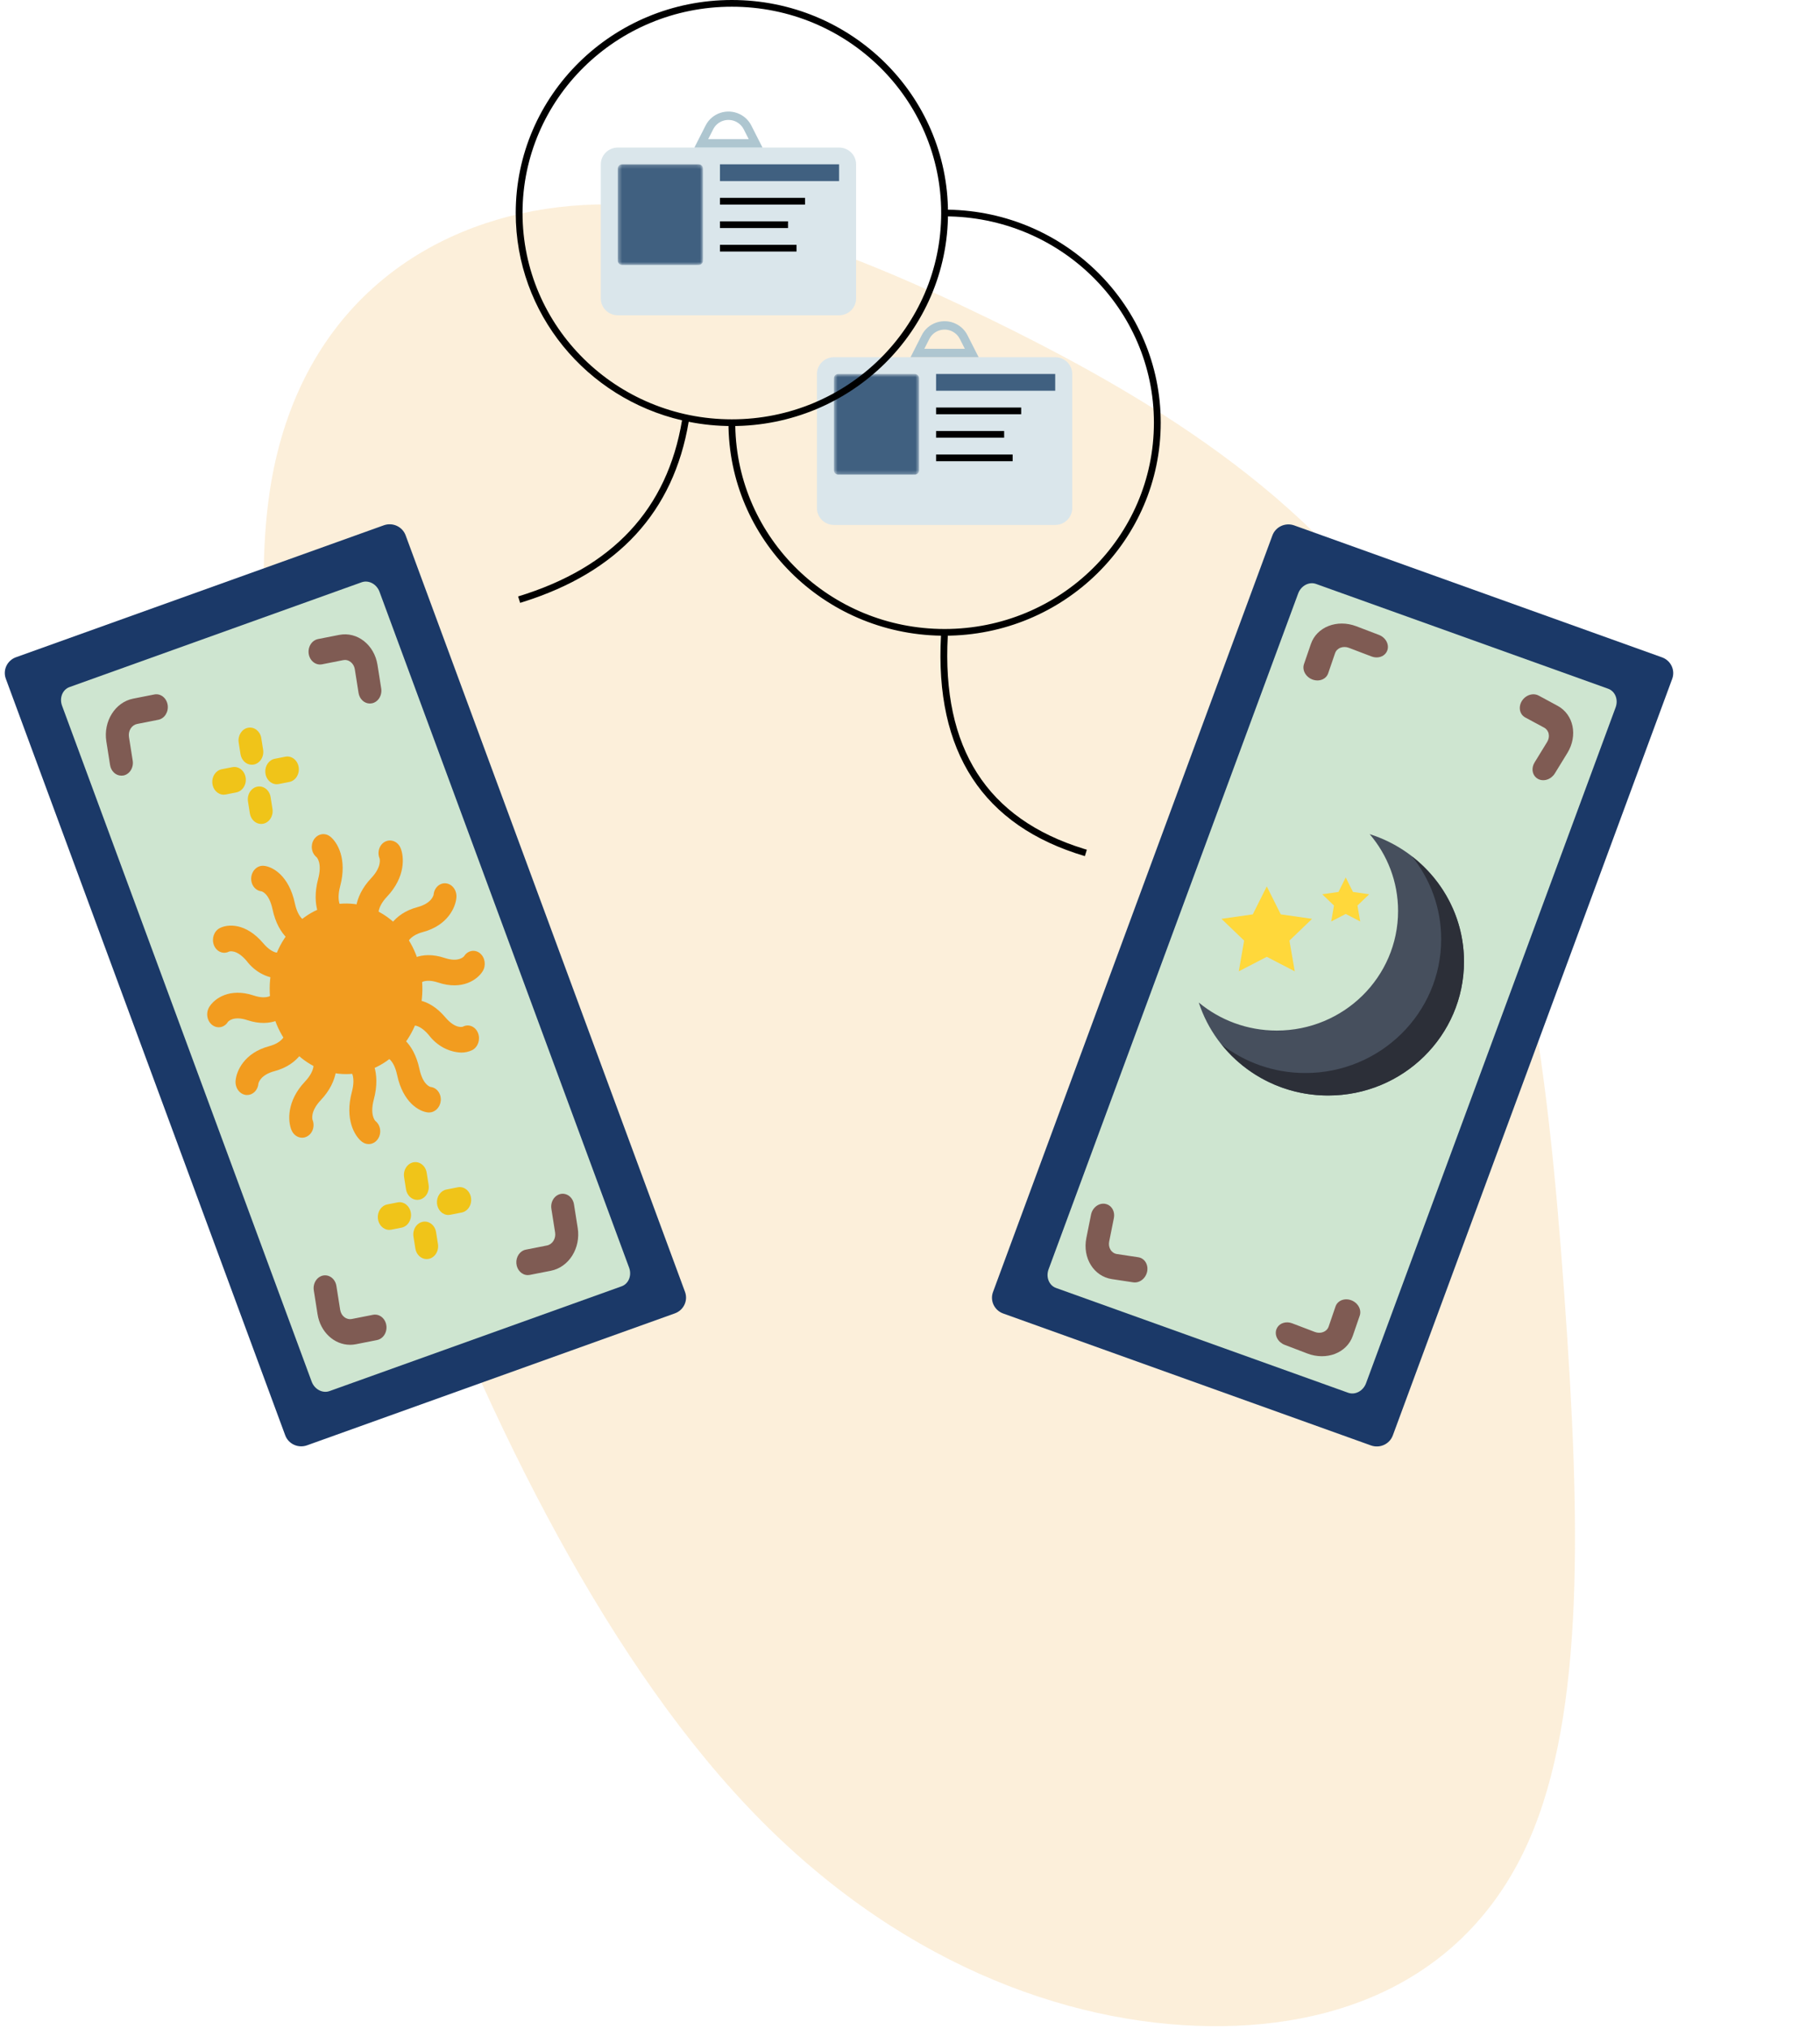<svg width="490" height="546" viewBox="0 0 490 546" fill="none" xmlns="http://www.w3.org/2000/svg">
<path opacity="0.747" fill-rule="evenodd" clip-rule="evenodd" d="M266.923 86.074L269.489 87.334C311.469 108.062 356.904 135.57 383.212 180.606C409.568 225.742 416.798 288.41 420.981 345.999L421.233 349.518C425.43 408.165 426.797 461.045 411.575 495.457C396.408 529.843 364.653 545.762 325.715 545.287C286.777 544.812 240.608 527.84 201.171 486.1C161.679 444.386 128.917 377.905 104.715 310.225C80.513 242.544 64.86 173.793 73.317 128.108C81.88 82.499 114.545 60.083 150.161 55.779C185.722 51.499 224.288 65.305 266.923 86.074Z" fill="#F7D59C" fill-opacity="0.5"/>
<path d="M103.334 141.37L4.306 176.88C1.928 177.733 0.702 180.323 1.567 182.666L76.788 386.277C77.653 388.619 80.282 389.827 82.66 388.975L181.688 353.464C184.066 352.612 185.292 350.021 184.427 347.679L109.206 144.068C108.341 141.725 105.711 140.517 103.334 141.37Z" fill="#1B3968"/>
<path d="M348.443 141.402L447.471 176.913C449.849 177.765 451.075 180.356 450.209 182.698L374.989 386.309C374.123 388.652 371.494 389.86 369.116 389.007L270.088 353.497C267.71 352.644 266.484 350.054 267.35 347.711L342.57 144.1C343.436 141.758 346.065 140.55 348.443 141.402Z" fill="#1B3968"/>
<path d="M97.36 156.707L18.724 184.905C16.836 185.582 15.932 187.828 16.705 189.92L83.903 371.814C84.676 373.907 86.834 375.055 88.722 374.377L167.358 346.179C169.246 345.502 170.15 343.257 169.377 341.164L102.179 159.27C101.406 157.178 99.249 156.03 97.36 156.707Z" fill="#CEE5D0"/>
<path d="M284.326 346.628L362.962 374.826C364.851 375.503 367.008 374.355 367.781 372.262L434.979 190.368C435.752 188.276 434.848 186.03 432.96 185.353L354.324 157.155C352.436 156.478 350.278 157.626 349.505 159.719L282.307 341.612C281.534 343.705 282.438 345.95 284.326 346.628Z" fill="#CEE5D0"/>
<path d="M284.095 96.134H224.53C222 96.134 219.948 98.155 219.948 100.648V136.761C219.948 139.254 222 141.275 224.53 141.275H284.095C286.625 141.275 288.677 139.254 288.677 136.761V100.648C288.677 98.155 286.625 96.134 284.095 96.134Z" fill="#DAE6EB"/>
<mask id="mask0" style="mask-type:alpha" maskUnits="userSpaceOnUse" x="224" y="100" width="24" height="28">
<path d="M246.294 100.648H225.675C225.043 100.648 224.53 101.153 224.53 101.776V126.604C224.53 127.227 225.043 127.733 225.675 127.733H246.294C246.926 127.733 247.439 127.227 247.439 126.604V101.776C247.439 101.153 246.926 100.648 246.294 100.648Z" fill="white"/>
</mask>
<g mask="url(#mask0)">
<path d="M246.294 100.648H225.675C225.043 100.648 224.53 101.153 224.53 101.776V126.604C224.53 127.227 225.043 127.733 225.675 127.733H246.294C246.926 127.733 247.439 127.227 247.439 126.604V101.776C247.439 101.153 246.926 100.648 246.294 100.648Z" fill="#406080"/>
</g>
<path d="M284.095 100.648H252.021V105.162H284.095V100.648Z" fill="#406080"/>
<path d="M274.931 109.676H252.021V111.482H274.931V109.676Z" fill="black"/>
<path d="M270.349 115.996H252.021V117.802H270.349V115.996Z" fill="black"/>
<path d="M272.64 122.316H252.021V124.121H272.64V122.316Z" fill="black"/>
<path d="M257.386 87.162C258.716 87.817 259.794 88.88 260.459 90.19L263.476 96.134H245.148L248.165 90.19C249.862 86.845 253.991 85.489 257.386 87.162ZM256.361 89.181C254.123 88.078 251.405 88.95 250.252 91.127L250.214 91.199L248.855 93.877H259.769L258.41 91.199C257.982 90.356 257.297 89.666 256.452 89.227L256.361 89.181Z" fill="#AEC6D0"/>
<path d="M254.312 56.426L255.275 56.434C286.968 56.941 312.502 82.41 312.502 113.756C312.502 145.418 286.45 171.085 254.312 171.085L255.178 171.078L255.173 171.157C253.531 201.359 265.709 220.372 291.804 228.435L292.607 228.679L292.077 230.408C264.592 222.238 251.647 202.38 253.342 171.078C221.652 170.567 196.123 145.099 196.123 113.756H197.955L197.963 114.674C198.461 144.915 223.499 169.28 254.312 169.28C285.438 169.28 310.67 144.421 310.67 113.756C310.67 83.091 285.438 58.232 254.312 58.232V56.426Z" fill="black"/>
<path d="M197.039 0C229.176 0 255.229 25.667 255.229 57.329C255.229 88.992 229.176 114.659 197.039 114.659C193.058 114.659 189.171 114.265 185.415 113.515C181.344 137.749 166.442 153.942 140.827 161.997L140.037 162.242L139.494 160.518C164.978 152.736 179.648 136.971 183.624 113.126C157.953 107.159 138.849 84.442 138.849 57.329C138.849 25.667 164.902 0 197.039 0ZM197.039 1.806C165.914 1.806 140.682 26.665 140.682 57.329C140.682 87.994 165.914 112.853 197.039 112.853C228.164 112.853 253.396 87.994 253.396 57.329C253.396 26.665 228.164 1.806 197.039 1.806Z" fill="black"/>
<path d="M225.905 39.707H166.34C163.81 39.707 161.758 41.728 161.758 44.221V80.335C161.758 82.828 163.81 84.849 166.34 84.849H225.905C228.435 84.849 230.487 82.828 230.487 80.335V44.221C230.487 41.728 228.435 39.707 225.905 39.707Z" fill="#DAE6EB"/>
<mask id="mask1" style="mask-type:alpha" maskUnits="userSpaceOnUse" x="166" y="44" width="24" height="28">
<path d="M188.104 44.221H167.486C166.853 44.221 166.34 44.727 166.34 45.35V70.178C166.34 70.801 166.853 71.306 167.486 71.306H188.104C188.737 71.306 189.25 70.801 189.25 70.178V45.35C189.25 44.727 188.737 44.221 188.104 44.221Z" fill="white"/>
</mask>
<g mask="url(#mask1)">
<path d="M188.104 44.221H167.486C166.853 44.221 166.34 44.727 166.34 45.35V70.178C166.34 70.801 166.853 71.306 167.486 71.306H188.104C188.737 71.306 189.25 70.801 189.25 70.178V45.35C189.25 44.727 188.737 44.221 188.104 44.221Z" fill="#406080"/>
</g>
<path d="M225.905 44.221H193.832V48.736H225.905V44.221Z" fill="#406080"/>
<path d="M216.741 53.25H193.832V55.055H216.741V53.25Z" fill="black"/>
<path d="M212.159 59.569H193.832V61.375H212.159V59.569Z" fill="black"/>
<path d="M214.45 65.889H193.832V67.695H214.45V65.889Z" fill="black"/>
<path d="M199.196 30.735C200.526 31.39 201.605 32.453 202.27 33.763L205.287 39.707H186.959L189.976 33.763C191.673 30.419 195.801 29.063 199.196 30.735ZM198.172 32.754C195.933 31.651 193.216 32.523 192.062 34.701L192.025 34.773L190.666 37.45H201.58L200.221 34.773C199.793 33.929 199.108 33.24 198.263 32.8L198.172 32.754Z" fill="#AEC6D0"/>
<path d="M94.248 361.919C89.939 361.91 86.255 358.457 85.499 353.72L84.495 347.349C84.276 346.123 84.668 344.86 85.52 344.048C86.374 343.237 87.553 343.003 88.603 343.44C89.653 343.875 90.409 344.912 90.58 346.149L91.587 352.523C91.848 354.166 93.252 355.262 94.724 354.972L100.429 353.848C101.517 353.633 102.624 354.084 103.334 355.027C104.044 355.972 104.249 357.267 103.872 358.426C103.494 359.586 102.592 360.432 101.504 360.647L95.796 361.771C95.285 361.87 94.766 361.919 94.248 361.919Z" fill="#7F5B53"/>
<path d="M142.085 343.164C140.489 343.155 139.161 341.79 139.023 340.014C138.884 338.238 139.98 336.636 141.55 336.319L147.259 335.19C147.966 335.051 148.593 334.604 149.005 333.947C149.415 333.292 149.577 332.48 149.451 331.69L148.446 325.321C148.254 324.105 148.656 322.87 149.503 322.076C150.348 321.283 151.509 321.054 152.547 321.476C153.585 321.897 154.343 322.905 154.534 324.119L155.539 330.493C155.949 333.084 155.42 335.752 154.069 337.908C152.717 340.064 150.653 341.532 148.332 341.989L142.627 343.114C142.448 343.149 142.267 343.166 142.085 343.164V343.164Z" fill="#7F5B53"/>
<path d="M99.571 189.335C98.074 189.332 96.794 188.132 96.533 186.484L95.526 180.11C95.402 179.322 95.001 178.62 94.413 178.162C93.826 177.697 93.099 177.517 92.392 177.661L86.699 178.786C85.611 179 84.504 178.551 83.794 177.606C83.084 176.662 82.879 175.366 83.257 174.207C83.634 173.047 84.537 172.202 85.624 171.988L91.332 170.865C96.163 169.923 100.768 173.521 101.63 178.913L102.633 185.284C102.776 186.188 102.59 187.118 102.116 187.869C101.643 188.619 100.923 189.129 100.112 189.283C99.934 189.318 99.752 189.335 99.571 189.335Z" fill="#7F5B53"/>
<path d="M298.025 324.107C299.431 324.615 300.217 326.174 299.891 327.81L298.624 334.139C298.467 334.922 298.6 335.717 298.993 336.345C299.383 336.979 300.004 337.394 300.719 337.497L306.459 338.358C307.555 338.523 308.44 339.318 308.779 340.446C309.118 341.572 308.861 342.859 308.104 343.821C307.347 344.783 306.205 345.274 305.109 345.109L299.356 344.24C294.488 343.497 291.41 338.565 292.473 333.208L293.741 326.883C293.921 325.985 294.419 325.174 295.124 324.627C295.829 324.082 296.684 323.846 297.499 323.974C297.678 324.001 297.855 324.047 298.025 324.107Z" fill="#7F5B53"/>
<path d="M413.615 209.319C412.47 208.368 412.272 206.638 413.147 205.211L416.535 199.691C416.954 199.008 417.105 198.216 416.953 197.493C416.807 196.766 416.367 196.167 415.732 195.829L410.636 193.086C409.664 192.561 409.108 191.516 409.181 190.342C409.253 189.17 409.942 188.047 410.987 187.398C412.033 186.749 413.276 186.673 414.248 187.197L419.354 189.952C423.669 192.29 424.849 197.962 421.991 202.639L418.604 208.155C418.123 208.937 417.374 209.532 416.521 209.808C415.669 210.082 414.785 210.017 414.063 209.621C413.904 209.536 413.753 209.433 413.615 209.319Z" fill="#7F5B53"/>
<path d="M343.86 357.302C344.611 356.026 346.306 355.534 347.885 356.135L353.991 358.463C354.746 358.751 355.564 358.76 356.261 358.488C356.962 358.219 357.484 357.689 357.712 357.014L359.569 351.593C359.925 350.559 360.873 349.838 362.059 349.705C363.243 349.572 364.486 350.045 365.316 350.946C366.146 351.848 366.438 353.041 366.082 354.075L364.215 359.507C362.627 364.101 357.163 366.23 351.992 364.269L345.89 361.94C345.024 361.61 344.3 360.986 343.876 360.207C343.453 359.428 343.365 358.558 343.635 357.789C343.693 357.62 343.77 357.456 343.86 357.302Z" fill="#7F5B53"/>
<path d="M373.291 175.508C372.539 176.785 370.844 177.277 369.265 176.676L363.159 174.347C362.404 174.06 361.586 174.05 360.89 174.323C360.188 174.591 359.666 175.122 359.439 175.797L357.581 181.217C357.226 182.252 356.277 182.973 355.091 183.105C353.907 183.239 352.665 182.766 351.835 181.864C351.005 180.963 350.712 179.77 351.068 178.735L352.935 173.304C354.523 168.71 359.988 166.58 365.158 168.541L371.26 170.87C372.126 171.201 372.851 171.825 373.274 172.604C373.697 173.383 373.785 174.253 373.515 175.022C373.457 175.191 373.381 175.354 373.291 175.508Z" fill="#7F5B53"/>
<path d="M32.675 208.748C31.176 208.747 29.895 207.545 29.634 205.897L28.63 199.523C27.782 194.125 31.009 188.98 35.842 188.025L41.548 186.899C43.233 186.568 44.838 187.824 45.136 189.706C45.433 191.587 44.307 193.38 42.623 193.711L36.914 194.837C36.209 194.976 35.58 195.423 35.168 196.078C34.757 196.735 34.596 197.547 34.721 198.337L35.729 204.711C35.871 205.612 35.688 206.54 35.217 207.29C34.747 208.04 34.029 208.551 33.222 208.71C33.04 208.739 32.858 208.753 32.675 208.748Z" fill="#7F5B53"/>
<path d="M93.113 289.068C82.112 289.038 73.082 279.344 72.626 267.071C72.167 254.798 80.444 244.298 91.405 243.247C102.364 242.197 112.122 250.968 113.544 263.148C114.967 275.329 107.549 286.6 96.714 288.723C95.525 288.955 94.32 289.071 93.113 289.068Z" fill="#F29C1F"/>
<path d="M90.187 250.537C89.534 250.537 88.898 250.316 88.364 249.899C86.438 248.395 83.7 243.887 85.659 236.527C86.797 232.262 85.295 230.747 85.229 230.684C84.565 230.163 84.116 229.366 83.982 228.471C83.85 227.577 84.044 226.659 84.522 225.926C85.537 224.377 87.476 224.022 88.882 225.126C90.808 226.63 93.543 231.136 91.584 238.498C90.447 242.759 91.951 244.275 92.017 244.336C92.681 244.858 93.13 245.655 93.262 246.55C93.395 247.445 93.2 248.363 92.721 249.096C92.137 250.007 91.192 250.545 90.187 250.537Z" fill="#F29C1F"/>
<path d="M81.972 254.772C81.88 254.777 81.788 254.777 81.697 254.772C79.358 254.544 74.97 252.167 73.371 244.703C72.444 240.372 70.466 239.898 70.383 239.871C69.573 239.79 68.828 239.35 68.313 238.649C67.797 237.948 67.555 237.046 67.641 236.143C67.824 234.235 69.344 232.84 71.057 233.014C73.396 233.242 77.784 235.62 79.383 243.087C80.31 247.415 82.288 247.888 82.374 247.919C83.183 247.999 83.929 248.439 84.444 249.14C84.96 249.841 85.202 250.744 85.116 251.646C84.938 253.433 83.581 254.781 81.972 254.772Z" fill="#F29C1F"/>
<path d="M75.083 263.351C71.722 263.194 68.572 261.471 66.399 258.603C63.661 255.377 61.733 256.067 61.655 256.097C60.918 256.479 60.074 256.516 59.314 256.195C58.552 255.876 57.94 255.229 57.61 254.399C56.911 252.648 57.599 250.592 59.155 249.782C61.287 248.674 66.152 248.288 70.874 253.857C73.619 257.087 75.541 256.388 75.625 256.36C76.362 255.978 77.204 255.945 77.965 256.264C78.725 256.583 79.338 257.231 79.667 258.061C80.368 259.811 79.68 261.867 78.122 262.674C77.165 263.142 76.128 263.372 75.083 263.351Z" fill="#F29C1F"/>
<path d="M58.902 276.465C57.73 276.467 56.657 275.734 56.124 274.569C55.592 273.402 55.689 272.002 56.377 270.943C57.725 268.793 61.761 265.736 68.352 267.931C72.176 269.197 73.528 267.52 73.582 267.448C74.049 266.704 74.765 266.203 75.567 266.057C76.369 265.909 77.191 266.129 77.846 266.665C79.237 267.795 79.555 269.962 78.564 271.53C77.215 273.68 73.174 276.731 66.588 274.546C62.769 273.28 61.415 274.957 61.356 275.025C60.799 275.928 59.882 276.465 58.902 276.465Z" fill="#F29C1F"/>
<path d="M66.52 294.686C66.424 294.686 66.331 294.686 66.233 294.686C64.516 294.483 63.265 292.774 63.429 290.855C63.637 288.242 65.766 283.346 72.451 281.561C76.326 280.526 76.749 278.318 76.778 278.221C76.943 276.348 78.437 274.978 80.115 275.16C81.827 275.363 83.074 277.062 82.918 278.977C82.714 281.589 80.585 286.489 73.9 288.274C70.022 289.309 69.598 291.518 69.573 291.611C69.434 293.371 68.102 294.712 66.52 294.686V294.686Z" fill="#F29C1F"/>
<path d="M81.354 306.194C80.123 306.188 79.004 305.389 78.48 304.145C77.488 301.767 77.136 296.335 82.13 291.059C85.023 287.998 84.402 285.848 84.371 285.758C84.03 284.934 83.999 283.994 84.284 283.145C84.57 282.296 85.149 281.61 85.891 281.24C87.46 280.463 89.299 281.23 90.027 282.966C91.021 285.344 91.371 290.775 86.379 296.056C83.483 299.113 84.108 301.263 84.135 301.353C84.48 302.181 84.51 303.129 84.219 303.983C83.927 304.835 83.341 305.521 82.59 305.884C82.203 306.084 81.782 306.191 81.354 306.194V306.194Z" fill="#F29C1F"/>
<path d="M99.255 307.9C98.601 307.901 97.964 307.678 97.428 307.262C95.502 305.756 92.767 301.25 94.727 293.889C95.861 289.623 94.359 288.112 94.297 288.05C93.633 287.527 93.184 286.73 93.052 285.835C92.918 284.941 93.112 284.024 93.589 283.291C94.604 281.741 96.543 281.384 97.95 282.487C99.876 283.991 102.611 288.502 100.651 295.859C99.513 300.124 101.016 301.636 101.081 301.698C101.745 302.221 102.194 303.019 102.326 303.914C102.459 304.809 102.264 305.727 101.785 306.46C101.204 307.373 100.257 307.911 99.255 307.9V307.9Z" fill="#F29C1F"/>
<path d="M115.519 299.39C115.428 299.394 115.336 299.394 115.245 299.39C112.905 299.162 108.516 296.784 106.919 289.316C105.992 284.988 104.014 284.516 103.927 284.484C103.118 284.403 102.373 283.962 101.858 283.262C101.343 282.561 101.101 281.659 101.186 280.758C101.364 278.844 102.889 277.447 104.604 277.627C106.943 277.855 111.332 280.233 112.929 287.697C113.856 292.029 115.835 292.498 115.919 292.528C116.727 292.609 117.474 293.051 117.988 293.75C118.503 294.451 118.746 295.354 118.659 296.256C118.486 298.044 117.13 299.396 115.519 299.39Z" fill="#F29C1F"/>
<path d="M124.105 283.273C120.745 283.12 117.597 281.402 115.424 278.535C112.686 275.309 110.758 276.003 110.677 276.033C109.94 276.415 109.096 276.449 108.334 276.129C107.574 275.809 106.961 275.161 106.632 274.332C105.934 272.58 106.622 270.53 108.177 269.719C110.309 268.61 115.173 268.221 119.898 273.79C122.638 277.02 124.569 276.329 124.642 276.296C125.38 275.913 126.223 275.876 126.985 276.195C127.745 276.516 128.359 277.163 128.688 277.994C129.386 279.745 128.7 281.799 127.144 282.61C126.184 283.07 125.148 283.296 124.105 283.273V283.273Z" fill="#F29C1F"/>
<path d="M110.275 266.35C109.101 266.355 108.025 265.623 107.492 264.457C106.957 263.29 107.055 261.888 107.747 260.828C109.094 258.678 113.134 255.624 119.723 257.812C123.54 259.078 124.897 257.402 124.955 257.333C125.422 256.591 126.136 256.088 126.937 255.94C127.738 255.79 128.56 256.009 129.217 256.542C130.606 257.675 130.926 259.842 129.933 261.412C128.589 263.562 124.563 266.616 117.958 264.428C114.141 263.162 112.787 264.835 112.729 264.907C112.174 265.813 111.257 266.352 110.275 266.35V266.35Z" fill="#F29C1F"/>
<path d="M106.482 257.24C106.386 257.24 106.29 257.24 106.197 257.24C104.487 257.037 103.238 255.337 103.395 253.422C103.599 250.811 105.728 245.91 112.413 244.125C116.291 243.09 116.715 240.882 116.74 240.789C116.815 239.888 117.21 239.057 117.838 238.481C118.464 237.907 119.271 237.635 120.078 237.728C121.787 237.932 123.035 239.628 122.88 241.542C122.676 244.153 120.547 249.053 113.86 250.838C109.984 251.874 109.56 254.082 109.533 254.178C109.388 255.931 108.059 257.266 106.482 257.24Z" fill="#F29C1F"/>
<path d="M99.174 251.455C97.942 251.448 96.824 250.65 96.299 249.406C95.308 247.028 94.955 241.596 99.947 236.316C102.842 233.256 102.218 231.106 102.189 231.019C101.847 230.195 101.816 229.253 102.102 228.404C102.388 227.555 102.967 226.87 103.71 226.501C105.28 225.724 107.118 226.491 107.846 228.227C108.837 230.605 109.187 236.036 104.196 241.314C101.303 244.374 101.927 246.524 101.955 246.614C102.296 247.437 102.327 248.38 102.042 249.229C101.756 250.078 101.177 250.763 100.435 251.131C100.041 251.341 99.61 251.451 99.174 251.455Z" fill="#F29C1F"/>
<path d="M67.791 205.81C66.292 205.809 65.01 204.606 64.751 202.956L64.249 199.771C64.002 197.92 65.119 196.185 66.77 195.86C68.42 195.536 70.002 196.74 70.335 198.574L70.838 201.759C70.982 202.66 70.797 203.589 70.327 204.34C69.856 205.09 69.137 205.6 68.329 205.758C68.152 205.792 67.972 205.81 67.791 205.81Z" fill="#F0C419"/>
<path d="M60.239 213.872C58.636 213.872 57.298 212.504 57.159 210.72C57.019 208.936 58.124 207.33 59.704 207.021L62.559 206.459C63.648 206.246 64.754 206.696 65.463 207.641C66.172 208.587 66.376 209.882 65.997 211.041C65.62 212.2 64.716 213.044 63.629 213.258L60.776 213.82C60.598 213.853 60.419 213.872 60.239 213.872Z" fill="#F0C419"/>
<path d="M70.31 221.744C68.812 221.742 67.53 220.54 67.269 218.893L66.766 215.707C66.573 214.493 66.976 213.256 67.822 212.464C68.668 211.67 69.828 211.442 70.866 211.864C71.904 212.285 72.661 213.291 72.854 214.507L73.357 217.696C73.653 219.571 72.531 221.36 70.851 221.692C70.673 221.727 70.492 221.745 70.31 221.744Z" fill="#F0C419"/>
<path d="M74.508 211.059C72.905 211.057 71.569 209.689 71.431 207.906C71.293 206.123 72.397 204.517 73.976 204.209L76.828 203.647C78.509 203.315 80.113 204.569 80.409 206.447C80.705 208.324 79.583 210.114 77.9 210.445L75.045 211.007C74.867 211.042 74.688 211.059 74.508 211.059Z" fill="#F0C419"/>
<path d="M112.345 322.92C110.847 322.917 109.567 321.713 109.307 320.066L108.804 316.88C108.584 315.654 108.976 314.391 109.83 313.579C110.682 312.768 111.862 312.534 112.911 312.971C113.961 313.406 114.719 314.443 114.888 315.68L115.393 318.869C115.688 320.744 114.565 322.533 112.886 322.865C112.708 322.902 112.526 322.92 112.345 322.92V322.92Z" fill="#F0C419"/>
<path d="M104.791 330.992C103.195 330.983 101.867 329.616 101.729 327.84C101.59 326.064 102.685 324.462 104.256 324.145L107.113 323.583C108.769 323.305 110.323 324.554 110.614 326.395C110.906 328.239 109.828 330.005 108.185 330.376L105.333 330.94C105.154 330.975 104.973 330.993 104.791 330.992V330.992Z" fill="#F0C419"/>
<path d="M114.864 338.853C113.366 338.85 112.086 337.648 111.827 336.002L111.319 332.814C111.024 330.937 112.147 329.146 113.827 328.816C115.508 328.484 117.112 329.738 117.408 331.616L117.911 334.802C118.054 335.703 117.87 336.631 117.401 337.381C116.93 338.131 116.212 338.642 115.405 338.801C115.226 338.835 115.046 338.853 114.864 338.853Z" fill="#F0C419"/>
<path d="M120.727 326.982C119.124 326.984 117.787 325.614 117.647 323.83C117.508 322.048 118.613 320.442 120.192 320.132L123.048 319.57C124.165 319.272 125.338 319.689 126.095 320.656C126.849 321.621 127.064 322.974 126.65 324.171C126.235 325.367 125.262 326.208 124.12 326.355L121.268 326.917C121.089 326.958 120.909 326.979 120.727 326.982V326.982Z" fill="#F0C419"/>
<g clip-path="url(#clip0)">
<path d="M343.736 277.35C361.779 277.35 376.404 262.939 376.404 245.163C376.404 237.286 373.523 230.081 368.756 224.486C383.484 229.144 394.15 242.735 394.15 258.792C394.15 278.697 377.773 294.831 357.57 294.831C341.272 294.831 327.476 284.323 322.749 269.813C328.428 274.512 335.743 277.35 343.736 277.35Z" fill="#464F5D"/>
<path d="M380.178 230.506C385.071 236.63 388.011 244.34 388.011 252.742C388.011 272.646 371.635 288.78 351.431 288.78C342.904 288.78 335.078 285.884 328.862 281.064C335.556 289.436 345.915 294.83 357.572 294.83C377.776 294.83 394.152 278.696 394.152 258.792C394.152 247.307 388.676 237.103 380.178 230.506Z" fill="#2C2F38"/>
<path d="M341.056 238.554L344.824 246.079L353.251 247.284L347.154 253.14L348.592 261.409L341.056 257.506L333.519 261.409L334.957 253.14L328.859 247.284L337.286 246.079L341.056 238.554Z" fill="#FFD83B"/>
<path d="M362.309 236.146L364.262 240.047L368.631 240.671L365.469 243.707L366.216 247.991L362.309 245.969L358.402 247.991L359.15 243.707L355.988 240.671L360.357 240.047L362.309 236.146Z" fill="#FFD83B"/>
</g>
<defs>
<clipPath id="clip0">
<rect width="71.403" height="70.347" fill="white" transform="translate(322.749 224.484)"/>
</clipPath>
</defs>
</svg>
